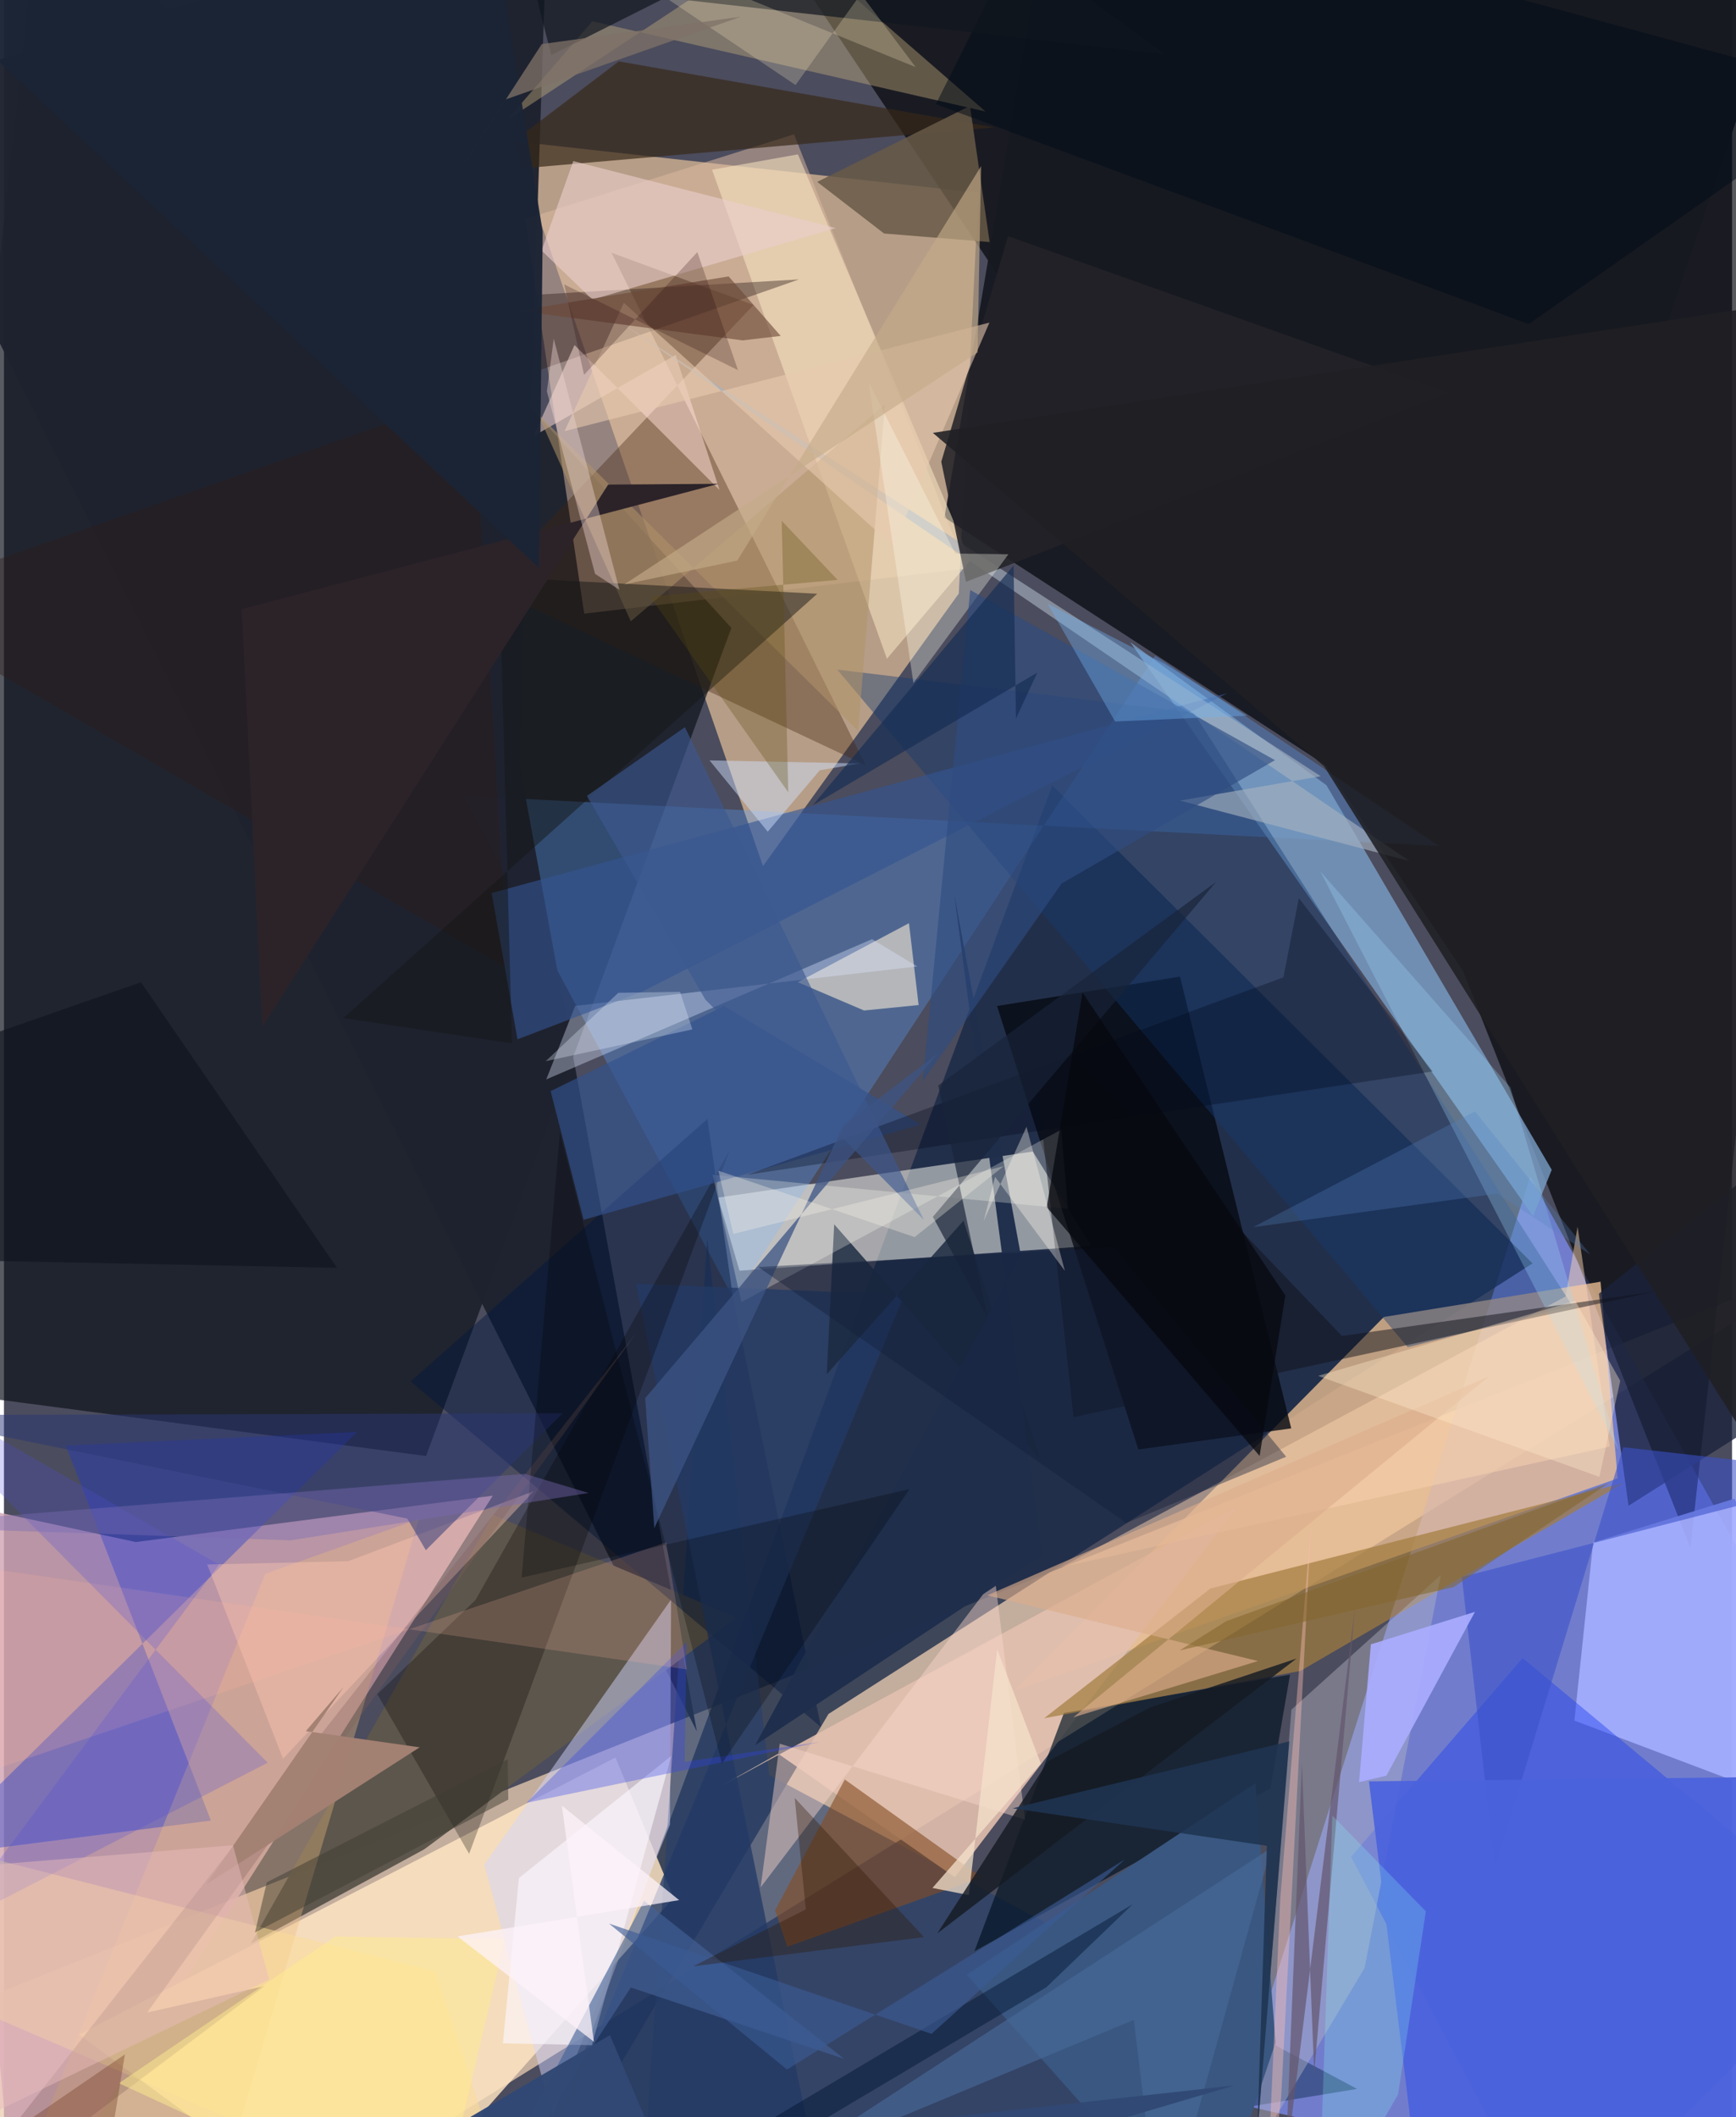 <svg xmlns="http://www.w3.org/2000/svg" width="228" height="278" viewBox="0 0 836 1024"><path fill="#4b4c5d" d="M0 0h836v1024H0z"/><path fill="#eaccb1" fill-opacity=".757" d="M205.8 1031.344L-62 1086l45.545-116.643L888.006 607.73z"/><path fill="#8394ff" fill-opacity=".682" d="M738.35 569.105L898 855.052V1086l-302.135-68.606z"/><path fill="#e6c29a" fill-opacity=".686" d="M461.93 287.059l9.465-193.822L246.111 68.26l121.094 350.603z"/><path fill="#000304" fill-opacity=".655" d="M350.393-62l355.444 531.659 110.044 278.969L898 2.712z"/><path fill="#d1a5b5" fill-opacity=".824" d="M-27.646 726.134L6.31 1086l230.172-362.597-172.72 22.434z"/><path fill="#0e121a" fill-opacity=".69" d="M204.191 704.217L-62 669.111 18.575-62 351.91 303.702z"/><path fill="#152745" fill-opacity=".765" d="M398.895 828.972L246.128 1086l261.014-706.11 232.334 231.174z"/><path fill="#efc194" fill-opacity=".765" d="M667.565 636.968L772.39 619.92l8.276 95.13-291.83 102.69z"/><path fill="#fefef5" fill-opacity=".51" d="M525.978 602.605l-170.16 11.99-10.32-35.35 152.244-22.286z"/><path fill="#5aa0ff" fill-opacity=".318" d="M222.355 384.892l130.626 243.239 203.975-311.037 137.397 92.118z"/><path fill="#ffe6c2" fill-opacity=".827" d="M295.843 850.039l28.1 67.8L174.693 1086 36.298 984.046z"/><path fill="#1e232f" fill-opacity=".965" d="M263.128-50.123L-62 46.57l397.225 790.907-85.94-468.648z"/><path fill="#161920" fill-opacity=".941" d="M507.33-58.687l-52.32 308.97L715.114 419.3 878.986-62z"/><path fill="#7a9fc7" fill-opacity=".8" d="M739.726 588.237l-194.85-277.624 94.9 69.168 108.987 186.004z"/><path fill="#dfbca1" fill-opacity=".498" d="M280.717 296.816l184.878-21.86L382.211 64.97l-129.956 40.917z"/><path fill="#25406d" fill-opacity=".62" d="M308.498 1067.236l346.11-56.9-284.37-151.758-30.019-259.212z"/><path fill="#e3c0af" fill-opacity=".886" d="M597.228 728.2L347.05 863.752l27.52-15.523 85.392 59.7z"/><path fill="#070b13" fill-opacity=".812" d="M568.925 472.352l53.823 218.506-73.957 10.216-68.36-214.503z"/><path fill="#a3adff" fill-opacity=".929" d="M898 884.46l-138.267-52.278 9.068-86.163 68.472-21.202z"/><path fill="#41240e" fill-opacity=".369" d="M362.643 147.502L233.466 283.78l183.364 86.29-122.936-247.83z"/><path fill="#2143ee" fill-opacity=".455" d="M898 937.775L734.681 801.929 651.7 898.063 750.404 1086z"/><path fill="#001221" fill-opacity=".671" d="M469.454 943.765l143.235-78.874 9.464-54.918-109.371 18.515z"/><path fill="#5e574d" fill-opacity=".996" d="M354.547 782.35L203.31 894.445l-83.889 45.598L236.62 732.708z"/><path fill="#a27c3e" fill-opacity=".702" d="M627.186 808.18L503.22 831.043l80.434-62.752 200.107-51.068z"/><path fill="#d2d5ff" fill-opacity=".482" d="M322.226 882.432l-56.998 140.638-32.88-121.204 90.379-128.193z"/><path fill="#cab07f" fill-opacity=".408" d="M243.27 58.146l134.42-88.663 97.15 84.445-190.193-43.63z"/><path fill="#1f38ce" fill-opacity=".384" d="M170.895 692.572L-37.562 898.135l137.67-17.586-70.222-181.404z"/><path fill="#b6b6c6" fill-opacity=".431" d="M622.837 826.901l72.244-65.046-36.832 189.939-52.457 87.845z"/><path fill="#fdefd9" fill-opacity=".58" d="M442.484 486.105l-4.665-39.586-53.787 28.537 32.045 13.683z"/><path fill="#fce8c6" fill-opacity=".533" d="M467.48 271.054L384.108 74.663l-41.568 7.426 84.612 236.504z"/><path fill="#00173d" fill-opacity=".443" d="M395.246 835.308L352.68 627.402l-12.362-86.215-143.584 126.954z"/><path fill="#153b72" fill-opacity=".416" d="M679.094 651.603l79.536-20.126L575.62 344.81l-172.498-20.95z"/><path fill="#1b223c" fill-opacity=".773" d="M785.926 728.28l-14.335-102.563L898 525.917l-56.762 167.34z"/><path fill="#362818" fill-opacity=".686" d="M224.596 83.697L478.971 61.61 297.438 29.68 195.46 107.09z"/><path fill="#395780" d="M582.21 1086L465.748 955.1l139.712-92.658 9.698 125.478z"/><path fill="#edba80" fill-opacity=".365" d="M200.755 734.597l-86.139 290.28L-5.188 1086l131.617-324.81z"/><path fill="#844e25" fill-opacity=".612" d="M406.77 860.672l-33.73 63.251 5.896 17.671 94.02-33.613z"/><path fill="#dfe7ff" fill-opacity=".369" d="M276.34 486.522l-13.98 35.548 157.595-67.825 21.869 13.199z"/><path fill="#685a47" fill-opacity=".847" d="M467.33 51.221l9.507 65.86-51.064-4.144-32.344-24.951z"/><path fill="#2d1c1b" fill-opacity=".404" d="M-62 291.284l305.904 177.15-19.856-323.953 160.53-9.33z"/><path fill="#ffe0d8" fill-opacity=".51" d="M324.892 171.667l-68.737 39.278 19.872-44.06 70.158 70.11z"/><path fill="#fbdc96" fill-opacity=".518" d="M-62 951.026L251.774 1086l-43.066-132.414-245.733-62.563z"/><path fill="#345492" fill-opacity=".608" d="M309.402 479.366l282.462-144.112-355.923 96.658 12.487 70.776z"/><path fill="#fad2b0" fill-opacity=".494" d="M755.483 627.063l-243.86 130.834 265.182-58.237-15.532-106.315z"/><path fill="#a5b1c0" fill-opacity=".631" d="M679.868 416.43L296.393 154.706l340.644 220.735-68.169 11.775z"/><path fill="#233a66" fill-opacity=".78" d="M244.824 1086l146.603-45.348-85.615-419.736 129.783 5.325z"/><path fill="#070200" fill-opacity=".275" d="M225.036 896.644l125.95-340.15L228.1 773.886l-47.482 45.52z"/><path fill="#b29368" fill-opacity=".537" d="M258.171 200l155.062 153.536 12.966-157.95L303.238 300.51z"/><path fill="#141615" fill-opacity=".482" d="M393.452 287.168l-153.762-7.95 6.08 225.426-81.524-12.257z"/><path fill="#1c2a41" fill-opacity=".839" d="M398.066 664.674l66.144-74.252 36.893 115.023-99.464-113.293z"/><path fill="#3b51ca" fill-opacity=".58" d="M783.362 699.958L898 712.96l-192.725 49.777 15.983 140.637z"/><path fill="#fbd6cd" fill-opacity=".447" d="M366.066 912.846l9.22-69.489 118.677 36.737-14.57-116.526z"/><path fill="#ebcecd" fill-opacity=".6" d="M275.422 77.918l-15.351 43.26 24.62 23.735 117.665-34.586z"/><path fill="#ffcab3" fill-opacity=".404" d="M135.003 850.646l121.343-129.448-89.835 33.908-68.173 1.571z"/><path fill="#1e2e4c" fill-opacity=".98" d="M491.945 607.133l-32.248-174.728 42.532 319.762-138.844 91.935z"/><path fill="#fffff6" fill-opacity=".271" d="M356.756 629.787l-13.884-61.599 171.883 16.465-3.328-38.245z"/><path fill="#7c5c5b" fill-opacity=".306" d="M-40.762 1086l166.946-125.463-56.898 12.848 236.78-328.914z"/><path fill="#fcf7ff" fill-opacity=".624" d="M322.828 849.285l-38.387 139.9-43.073-.893 7.745-79.936z"/><path fill="#242328" fill-opacity=".875" d="M453.446 223.338l11.977 58.082 233.565-91.362-213.218-75.824z"/><path fill="#32528f" fill-opacity=".651" d="M348.332 486.576l-83.862 41.16 15.954 62.228 163.054-45.982z"/><path fill="#9fdeff" fill-opacity=".278" d="M636.85 421.512l144.18 279.81-38.329-128.512-13.962-46.875z"/><path fill="#e9cbaf" fill-opacity=".576" d="M271.199 208.54l28.692-62.086 130.2 117.605 46.652-108.027z"/><path fill="#abadfe" fill-opacity=".914" d="M711.623 779.601l-42.827 79.212-13.232 3.148 5.712-66.653z"/><path fill="#fefeec" fill-opacity=".325" d="M485.948 268.06l-45.978 62.285-21.627-145.37 41.887 82.759z"/><path fill="#3042ea" fill-opacity=".333" d="M329.282 852.155l1.017-58-77.48 77.8 141.928-29.423z"/><path fill="#63556c" fill-opacity=".698" d="M619.824 1049.62l8.089-196.811 5.928 149.784 19.807-225.489z"/><path fill="#446197" fill-opacity=".627" d="M303.264 961.266L221.97 1086l87.713-166.62 96.819 76.455z"/><path fill="#0f111a" fill-opacity=".486" d="M647.291 646.168l150.577-21.35-280.45 60.612-21.543-197.475z"/><path fill="#2e4c82" fill-opacity=".635" d="M444.53 522.932l22.92-237.553 147.419 82.283-103.173 59.66z"/><path fill="#000918" fill-opacity=".314" d="M691.114 518.213l-331.581 49.994 259.43-95.496 7.464-38.32z"/><path fill="#1f1f24" fill-opacity=".875" d="M846.42 148.72l-397.05 60.638 189.174 161.155L898 783.395z"/><path fill="#ffb69f" fill-opacity=".2" d="M320.364 745.983L-5.112 856.038l.204-97.053 335.286 48.46z"/><path fill="#f4e1cb" fill-opacity=".749" d="M480.483 797.621L466.797 916.6l-17.618-3.464 52.444-60.145z"/><path fill="#2c2329" d="M292.29 234.387l53.443-.391-230.75 60.627 10.042 201.926z"/><path fill="#2a3775" fill-opacity=".506" d="M270.235 683.578l-321.486.842 246.372 50.07 8.975 15.285z"/><path fill="#4f4ddd" fill-opacity=".247" d="M127.595 852.56L-62 661.51l166.063 95.19-130.545 175.321z"/><path fill="#f1d8d4" fill-opacity=".4" d="M262.656 189.281l3.31-25.477 31.785 121.475-11.81-7.748z"/><path fill="#6d4837" fill-opacity=".612" d="M375.748 162.472l-25.162-28.789-102.036 16.632 108.75 14.313z"/><path fill="#141a23" fill-opacity=".816" d="M451.523 935.108l53.589-83.354 49.298-25.894 70.942-23.7z"/><path fill="#1b2535" fill-opacity=".965" d="M260.631 112.07L242.24-1.365-42.751-8.043l301.564 282.797z"/><path fill="#72b0ef" fill-opacity=".392" d="M504.867 291.96l32.667 57.011 63.962-2.847-39.654-24.836z"/><path fill="#4b62de" fill-opacity=".918" d="M660.35 861.587l230.763-2.554L898 1086H687.82z"/><path fill="#a38173" fill-opacity=".996" d="M146.044 837.29l55.071 7.83-103.271 66.318 66.51-95.563z"/><path fill="#ddad8c" fill-opacity=".635" d="M475.7 771.61l242.625-105.837-201.014 164.842 89.357-27.232z"/><path fill="#010200" fill-opacity=".259" d="M438.098 720.22l-187.642 42.784 18.502-215.326 78.355 305.24z"/><path fill="#cee0fd" fill-opacity=".475" d="M341.344 367.78l72.815 1.477-19.457 3.282-25.212 29.725z"/><path fill="#c5ab88" fill-opacity=".631" d="M472.709 80.358l-1.7 90.107-170.896 112.196 54.655-11.54z"/><path fill="#011531" fill-opacity=".463" d="M355.996 1034.018L545.98 921.077l-41.748 40.133-174.834 103.922z"/><path fill="#3b588f" fill-opacity=".627" d="M329.418 351.705l-47.397 33.243 57.287 98.484 105.637 106.493z"/><path fill="#020b18" fill-opacity=".494" d="M737.614 156.748L450.819 50.384 507.007-62 898 44.296z"/><path fill="#8cfcf8" fill-opacity=".227" d="M642.635 878.119l-6.879 202.102 38.675-67.218 13.448-88.574z"/><path fill="#10161f" fill-opacity=".698" d="M441.09-62L264.787 26.663l-8.92-34.983 305.538 34.493z"/><path fill="#476998" fill-opacity=".647" d="M613.055 893.785L559.69 1086l-13.104-109.029-171.152 71.241z"/><path fill="#ffeec4" fill-opacity=".239" d="M260.87-40.993l180.214 73.479-26.549-35.388-31.595 44.028z"/><path fill="#152d54" fill-opacity=".671" d="M489.572 347.602l-1.142-74.095-97.188 115.99 108.621-64.151z"/><path fill="#182438" fill-opacity=".682" d="M451.984 525.01l23.857 112.395-26.447-48.869 136.953-161.944z"/><path fill="#230407" fill-opacity=".227" d="M280.628 181.302l-9.617-43.752 84.096 41.482-19.67-57.107z"/><path fill="#10141e" fill-opacity=".655" d="M66.29 475.059l94.83 138.15L-62 608.736v-88.915z"/><path fill="#e9bbbc" fill-opacity=".486" d="M128.348 957.415L-62 1049.308l21.476-144.536 151.312-12.275z"/><path fill="#ffebca" fill-opacity=".376" d="M771.808 714.297l10.101-46.45-21.742-38.648-124.39 36.263z"/><path fill="#7a6bb4" fill-opacity=".412" d="M138.787 744.985L-62 738.138l313.99-25.288 30.883 9.258z"/><path fill="#eaf4ff" fill-opacity=".302" d="M333.034 497.887l-5.95-18.156-29.887.474-35.12 33.058z"/><path fill="#3c5483" fill-opacity=".753" d="M451.972 509.386l-46.015 34.96-91.34 194.749-4.418-62.849z"/><path fill="#132039" fill-opacity=".404" d="M364.934 612.817l171.868-9.565 83.5 101.317-77.344 32.054z"/><path fill="#fdbfb7" fill-opacity=".404" d="M609.928 1086l7.49-167.208 15.05-183.74-14.606 279.398z"/><path fill="#3e3d33" fill-opacity=".486" d="M243.727 850.836l-116.57 59.551-5.726 24.319 122.553-64.304z"/><path fill="#5d4c0e" fill-opacity=".298" d="M379.422 383.207l-3.159-131.279 27.01 28.53-90.685 8.09z"/><path fill="#07090f" fill-opacity=".757" d="M504.463 583.893l17.305-103.82 98.12 146.493-12.431 77.626z"/><path fill="#7f7267" fill-opacity=".757" d="M356.43 8.096l-96.24 13.221-54.788 84.379 37.424-57.651z"/><path fill="#ffec8f" fill-opacity=".506" d="M242.379 937.892l-82.19-1.237-104.613 70.94 153.529 70.908z"/><path fill="#1f3451" fill-opacity=".89" d="M487.973 874.616l122.992 18.13-4.714 140.664 15.56-191.16z"/><path fill="#3b5b95" fill-opacity=".62" d="M542.253 899.347l-163.44 101.605-86.085-70.585 155.997 53.335z"/><path fill="#fef3f9" fill-opacity=".733" d="M219.374 936.561l107.274-17.539-56.756-45.697 15.524 114.21z"/><path fill="#2d1600" fill-opacity=".341" d="M333.434 951.03l111.64-14.124-62.542-67.33 5.382 53.923z"/><path fill="#f9f2e7" fill-opacity=".322" d="M352.893 596.8l-7.309-30.576 94.985 32.123 43.078-34.332z"/><path fill="#5483c1" fill-opacity=".286" d="M711.606 537.558l-107.255 55.974 118.031-16.218 44.998 29.41z"/><path fill="#fffaf0" fill-opacity=".349" d="M494.68 544.976l18.554 69.696-33.752-45.443-5.524 21.274z"/><path fill="#83652d" fill-opacity=".553" d="M591.359 784.056l-22.6 14.213 132.579-30.673 74.909-50.196z"/><path fill="#713b23" fill-opacity=".365" d="M12.67 1024.99l45.84-31.378-7.804 47.73L-62 1055.002z"/><path fill="#314974" fill-opacity=".98" d="M171.17 1055.832l122.004-71.529 42.72 101.056 259.18-76.69z"/></svg>